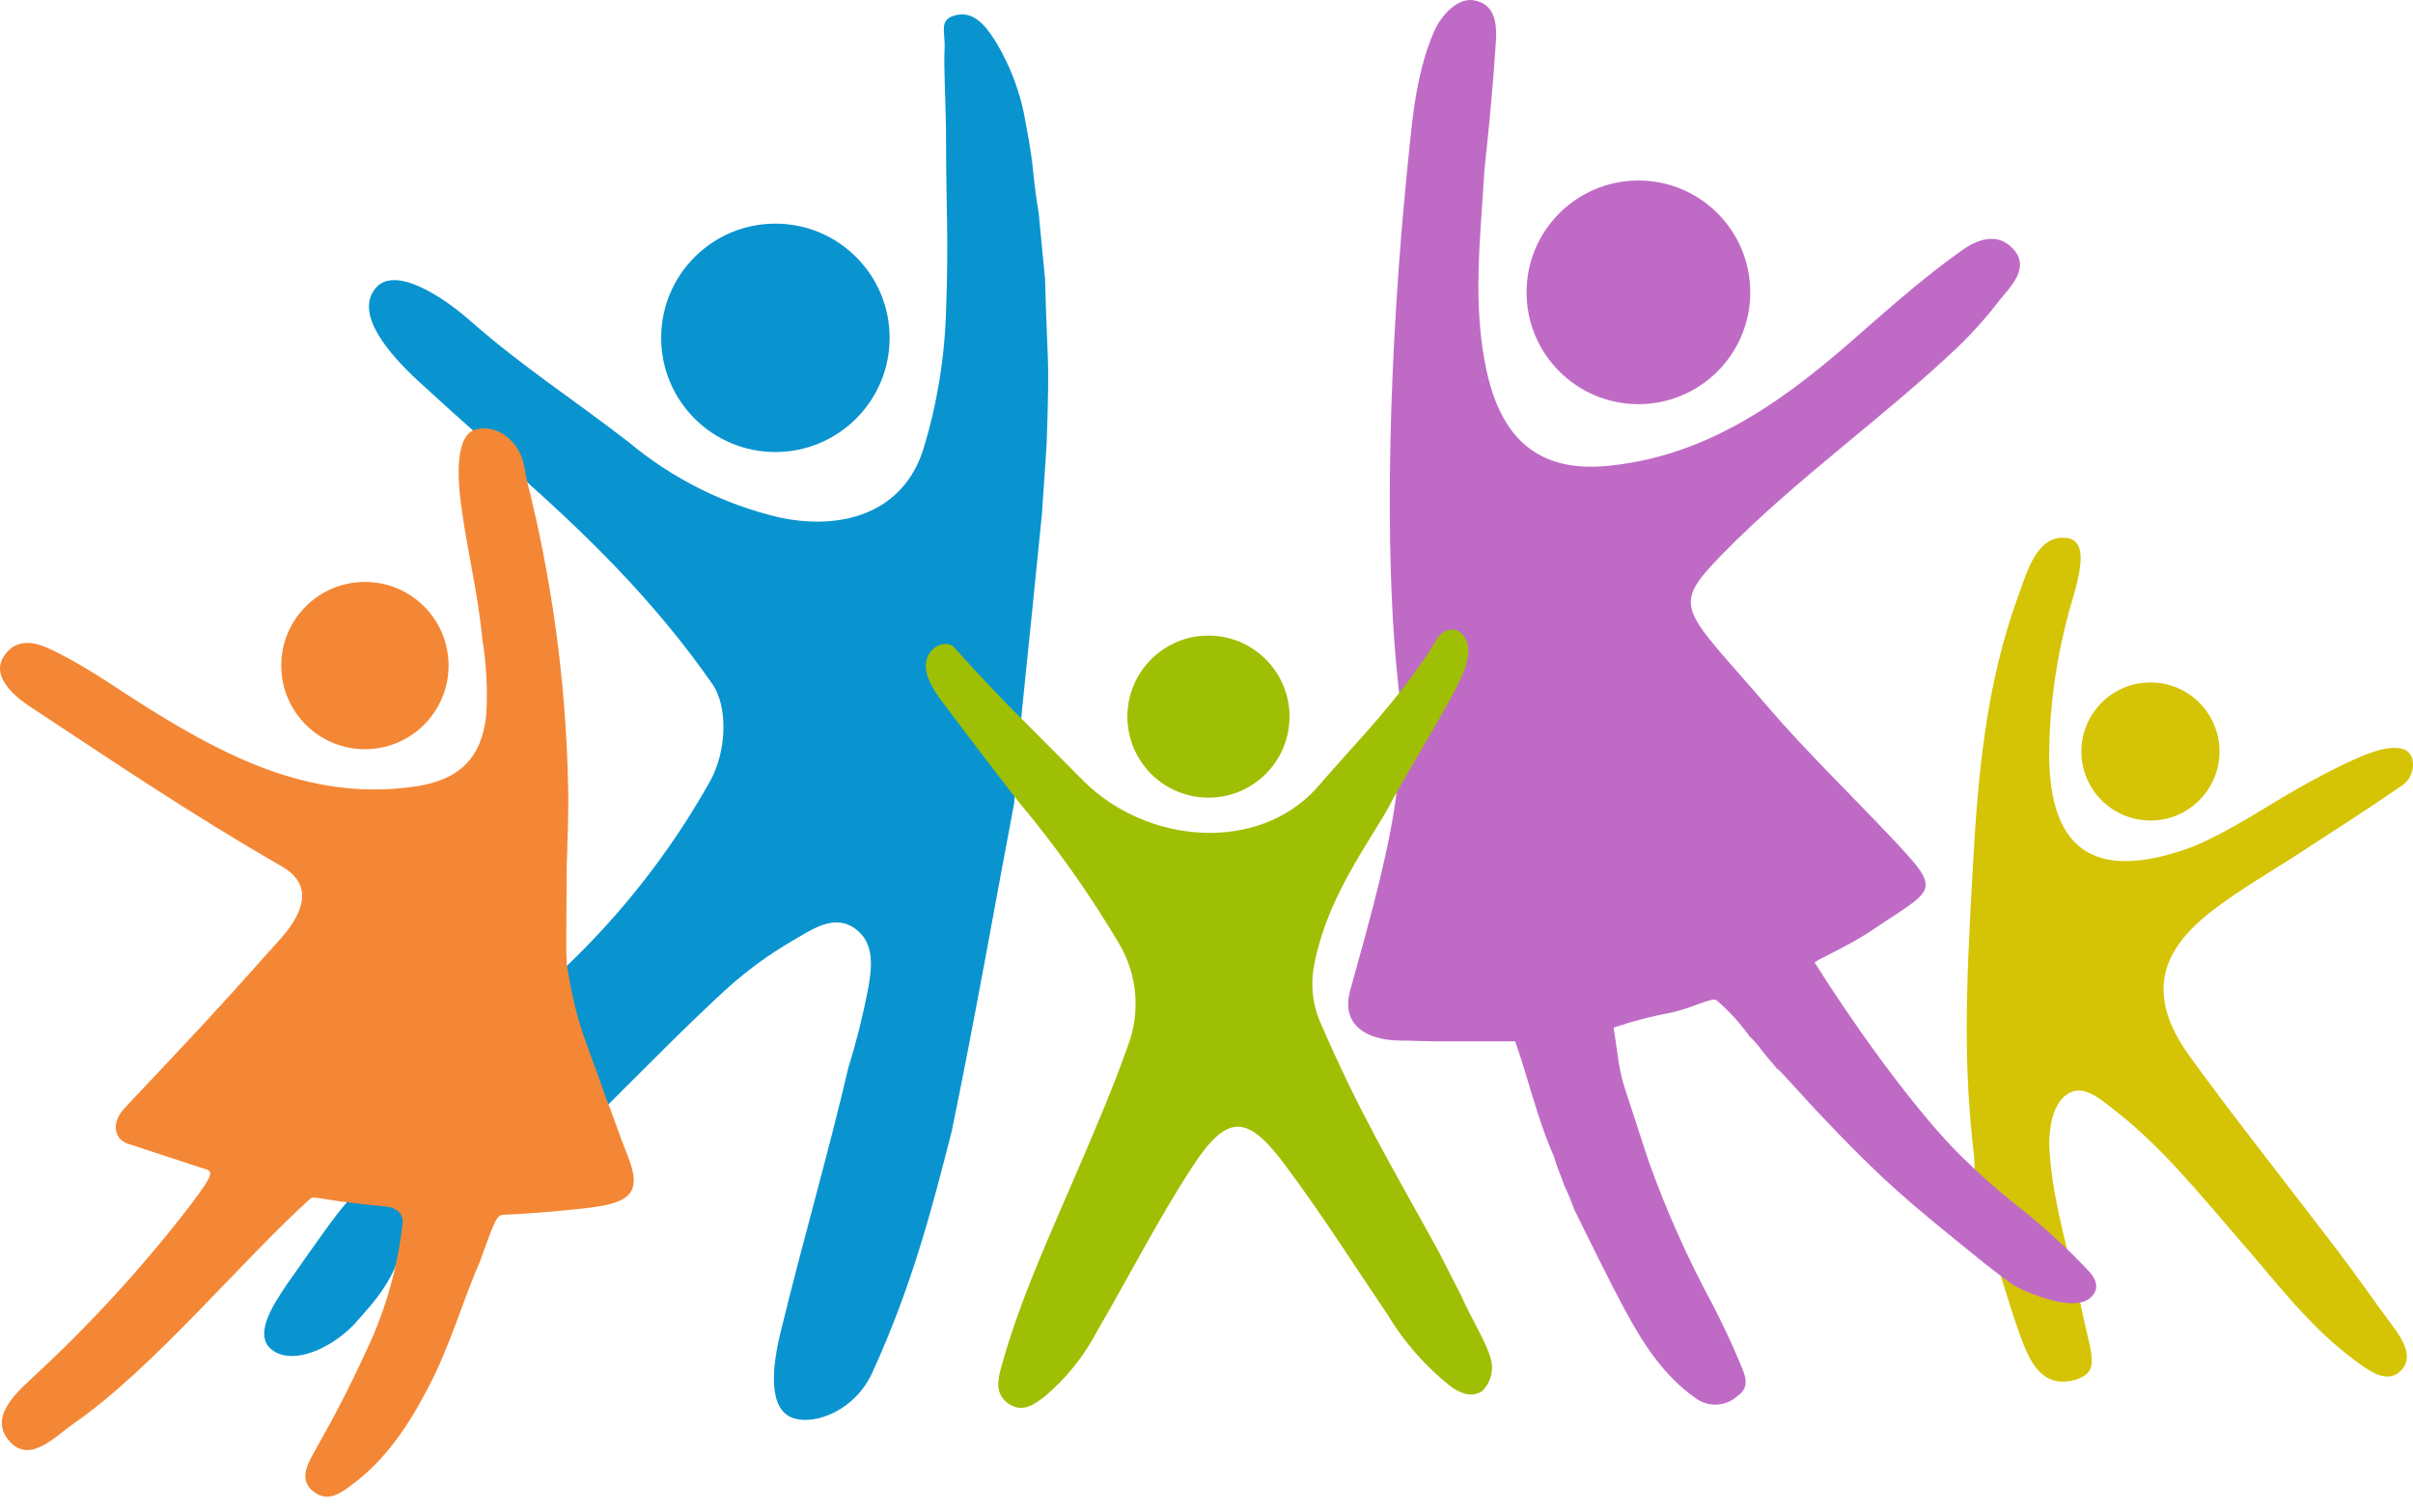 <svg width="75" height="47" viewBox="0 0 75 47" fill="none" xmlns="http://www.w3.org/2000/svg">
<path d="M11.479 37.141C13.172 37.032 12.595 37.845 12.535 38.411C12.412 39.667 11.617 40.494 10.976 41.209C10.227 41.962 9.182 42.38 8.566 42.042C7.774 41.61 8.499 40.558 8.918 39.931C10.864 37.158 11.04 36.898 11.479 37.141Z" fill="#0994D0"/>
<path d="M31.519 24.986C30.875 28.386 30.281 31.792 29.577 35.191C28.965 37.587 28.338 40.001 27.114 42.672C26.575 43.858 25.354 44.301 24.686 44.101C23.831 43.84 24.01 42.45 24.264 41.412C24.967 38.523 25.717 35.983 26.375 33.168C26.623 32.372 26.826 31.562 26.983 30.743C27.093 30.117 27.205 29.336 26.596 28.885C25.924 28.386 25.231 28.91 24.651 29.237C23.894 29.677 23.186 30.197 22.539 30.786C21.279 31.947 20.076 33.178 18.869 34.378C18.049 33.031 17.321 31.771 17.486 30.156C19.299 28.449 20.841 26.477 22.061 24.307C22.61 23.326 22.617 21.946 22.142 21.267C20.34 18.681 18.218 16.598 15.885 14.55L15.948 14.68C15.977 14.472 15.906 14.539 15.808 14.595C15.741 13.793 15.174 13.821 14.735 13.413C14.147 12.889 13.989 12.755 12.975 11.823C12.162 11.066 10.973 9.764 11.687 8.944C12.306 8.24 13.827 9.275 14.618 9.975C16.265 11.425 17.856 12.438 19.545 13.751C20.901 14.883 22.502 15.683 24.221 16.087C26.223 16.517 28.092 15.912 28.701 13.959C29.124 12.575 29.36 11.14 29.404 9.694C29.492 7.28 29.404 6.601 29.404 4.187C29.404 3.399 29.327 2.075 29.359 1.527C29.39 0.978 29.158 0.605 29.711 0.471C30.263 0.337 30.629 0.795 30.925 1.256C31.409 2.044 31.734 2.919 31.882 3.831C32.181 5.418 32.033 5.038 32.286 6.646L32.483 8.691C32.557 11.506 32.628 10.883 32.536 13.691C32.536 13.85 32.392 15.802 32.388 15.954C32.182 18.016 31.972 20.079 31.759 22.143" fill="#0994D0"/>
<path d="M7.154 30.934C6.275 31.905 4.762 33.513 3.871 34.453C3.428 34.928 3.569 35.434 3.98 35.561C4.276 35.656 5.969 36.219 6.261 36.31C6.613 36.419 6.75 36.37 5.888 37.51C4.409 39.426 2.77 41.213 0.989 42.852C0.437 43.366 -0.383 44.129 0.342 44.858C0.968 45.484 1.718 44.657 2.295 44.256C4.758 42.549 7.457 39.245 9.646 37.268C9.762 37.162 9.846 37.31 12.031 37.517C12.102 37.517 12.552 37.609 12.514 38.024C12.364 39.395 11.986 40.73 11.395 41.976C10.81 43.246 10.402 44.02 9.748 45.178C9.53 45.569 9.297 46.033 9.748 46.378C10.198 46.723 10.592 46.42 10.944 46.16C12 45.371 12.704 44.312 13.305 43.148C13.974 41.895 14.379 40.452 14.921 39.21L15.096 38.728C15.448 37.75 15.483 37.774 15.726 37.764C16.43 37.739 17.764 37.627 18.453 37.532C19.551 37.377 19.977 37.092 19.509 35.934C19.245 35.283 19.041 34.636 18.805 34.058C18.253 32.412 17.925 31.947 17.619 29.994C17.472 27.981 17.711 26.19 17.655 24.315C17.581 21.131 17.148 17.967 16.363 14.881L16.335 14.722C16.286 14.459 16.335 14.68 16.289 14.49C16.173 13.786 15.529 13.192 14.815 13.343C14.101 13.494 14.248 15.025 14.315 15.563C14.491 16.999 14.857 18.424 14.991 19.863C15.118 20.642 15.159 21.433 15.114 22.221C14.984 23.534 14.301 24.244 12.936 24.448C9.811 24.916 7.207 23.632 4.681 22.063C3.752 21.489 2.861 20.838 1.89 20.346C1.408 20.092 0.683 19.709 0.191 20.307C-0.246 20.828 0.145 21.338 0.581 21.714L0.845 21.911C3.579 23.713 5.859 25.268 8.763 26.94C9.691 27.475 9.509 28.291 8.741 29.164L7.154 30.934Z" fill="#F48735"/>
<path d="M61.383 37.127C61.362 36.092 61.383 36.219 61.358 35.951C61.031 33.136 61.087 31.025 61.319 26.964C61.474 24.114 61.728 21.264 62.727 18.54C63.019 17.734 63.322 16.605 64.251 16.728C65.042 16.834 64.507 18.28 64.293 19.068C63.914 20.471 63.711 21.915 63.691 23.368C63.673 26.408 65.067 27.372 67.885 26.422C68.86 26.095 70.092 25.3 71.01 24.755C72.066 24.132 73.544 23.347 74.198 23.27C74.519 23.227 74.863 23.234 74.976 23.583C75.019 23.756 75.003 23.939 74.929 24.102C74.856 24.264 74.73 24.398 74.571 24.48C73.558 25.184 72.53 25.831 71.506 26.503C70.591 27.102 69.634 27.643 68.769 28.308C67.009 29.66 66.774 31.057 68.065 32.851C69.529 34.864 71.109 36.852 72.618 38.833C73.227 39.632 73.772 40.427 74.378 41.237C74.712 41.691 75.036 42.246 74.596 42.644C74.156 43.042 73.586 42.581 73.188 42.292C71.76 41.237 70.725 39.829 69.564 38.502C68.301 37.046 67.101 35.543 65.538 34.371C65.187 34.093 64.698 33.717 64.254 34.02C63.754 34.343 63.659 35.23 63.705 35.846C63.835 37.605 64.409 39.28 64.761 40.987C65.021 42.173 65.264 42.648 64.525 42.894C63.325 43.246 62.98 42.064 62.653 41.135C62.551 40.846 62.199 39.695 62.104 39.403L61.383 37.127Z" fill="#D5C405"/>
<path d="M43.469 23.315C43.599 25.187 42.445 29.033 41.966 30.796C41.674 31.852 42.452 32.341 43.504 32.352C43.895 32.352 44.408 32.383 44.799 32.376C45.872 32.376 47.093 32.376 47.093 32.376C47.466 33.411 47.797 34.839 48.297 35.948C48.371 36.233 48.487 36.476 48.624 36.866C48.737 37.102 48.837 37.344 48.923 37.591C49.447 38.647 49.954 39.702 50.503 40.723C51.052 41.743 51.689 42.753 52.688 43.461C52.879 43.607 53.116 43.681 53.356 43.671C53.597 43.661 53.826 43.566 54.004 43.404C54.441 43.102 54.212 42.7 54.068 42.349C53.821 41.743 53.533 41.156 53.237 40.572C52.459 39.135 51.792 37.641 51.242 36.103L50.538 33.946C50.433 33.64 50.356 33.326 50.309 33.006L50.155 31.95C50.745 31.749 51.349 31.591 51.963 31.479C52.618 31.331 53.219 31.004 53.346 31.092C53.744 31.434 54.099 31.824 54.402 32.253H54.419C54.771 32.64 54.623 32.489 54.821 32.735L55.021 32.978C55.116 33.073 55.169 33.164 55.26 33.259V33.238L55.475 33.46L56.415 34.487C58.579 36.785 59.356 37.398 61.693 39.287C61.964 39.505 62.245 39.706 62.52 39.917C62.759 40.061 63.012 40.179 63.276 40.269C63.508 40.353 64.536 40.737 64.972 40.35C65.275 40.089 65.152 39.776 64.951 39.551C64.266 38.819 63.526 38.14 62.738 37.521C62.047 36.974 61.391 36.387 60.771 35.761C59.328 34.266 57.502 31.686 56.404 29.927C56.379 29.888 57.46 29.406 58.125 28.963C60.155 27.587 60.419 27.777 58.797 26.053C57.579 24.758 56.115 23.34 54.958 21.989C52.312 18.899 51.882 18.927 53.508 17.256C55.795 14.909 58.487 13.033 60.862 10.781C61.328 10.33 61.76 9.844 62.154 9.328C62.463 8.941 63.125 8.329 62.569 7.734C62.09 7.217 61.471 7.438 61 7.769C59.663 8.716 58.536 9.75 57.347 10.781C55.187 12.643 52.906 14.201 49.958 14.486C47.815 14.691 46.664 13.638 46.203 11.517C45.753 9.447 46.02 7.347 46.14 5.271C46.301 3.786 46.4 2.691 46.492 1.337C46.53 0.767 46.492 0.112 45.788 0.006C45.313 -0.064 44.806 0.45 44.577 0.971C43.954 2.399 43.873 4.018 43.712 5.545C43.244 10.31 42.931 16.988 43.511 21.732L43.469 23.315Z" fill="#BF6BC6"/>
<path d="M17.595 29.994C17.447 27.981 17.613 26.197 17.63 24.314L17.595 29.994Z" fill="#F38737"/>
<path d="M44.711 38.904C43.243 36.23 42.247 34.6 41.012 31.725C40.817 31.248 40.748 30.728 40.812 30.216C41.121 28.192 42.318 26.528 43.053 25.289C43.775 23.931 44.559 22.721 45.26 21.391C45.559 20.817 45.766 20.25 45.541 19.842C45.316 19.434 44.862 19.526 44.654 19.881C44.452 20.228 44.229 20.561 43.986 20.88C43.043 22.21 41.987 23.263 40.921 24.505C39.084 26.528 35.667 26.243 33.697 24.301L31.318 21.911C30.692 21.267 30.143 20.669 29.654 20.124C29.488 19.937 29.069 20.001 28.869 20.346C28.587 20.828 29.003 21.447 29.312 21.855C30.083 22.875 30.875 23.931 31.67 24.941C32.824 26.32 33.864 27.789 34.781 29.336C35.062 29.809 35.234 30.339 35.282 30.887C35.331 31.436 35.256 31.988 35.062 32.503C34.597 33.823 34.041 35.111 33.489 36.398C32.627 38.411 31.701 40.399 31.117 42.518C31.015 42.894 30.924 43.313 31.307 43.612C31.765 43.964 32.148 43.665 32.49 43.404C33.157 42.836 33.707 42.144 34.112 41.367C35.104 39.667 35.995 37.908 37.071 36.261C38.148 34.614 38.767 34.65 39.925 36.198C41.083 37.746 42.061 39.298 43.117 40.857C43.635 41.722 44.306 42.487 45.098 43.112C45.397 43.323 45.745 43.464 46.069 43.249C46.198 43.122 46.292 42.962 46.339 42.786C46.386 42.611 46.385 42.425 46.336 42.25C46.22 41.775 45.692 40.924 45.414 40.28L44.711 38.904Z" fill="#9FBF04"/>
<path d="M66.84 25.511C68.025 25.511 68.986 24.55 68.986 23.364C68.986 22.179 68.025 21.218 66.84 21.218C65.654 21.218 64.693 22.179 64.693 23.364C64.693 24.55 65.654 25.511 66.84 25.511Z" fill="#D5C405"/>
<path d="M37.56 24.8C38.952 24.8 40.08 23.672 40.08 22.28C40.08 20.889 38.952 19.761 37.56 19.761C36.169 19.761 35.041 20.889 35.041 22.28C35.041 23.672 36.169 24.8 37.56 24.8Z" fill="#9FBF04"/>
<path d="M50.925 12.566C52.845 12.566 54.401 11.009 54.401 9.089C54.401 7.169 52.845 5.612 50.925 5.612C49.005 5.612 47.448 7.169 47.448 9.089C47.448 11.009 49.005 12.566 50.925 12.566Z" fill="#BF6BC6"/>
<path d="M24.1 14.054C26.061 14.054 27.651 12.464 27.651 10.504C27.651 8.543 26.061 6.953 24.1 6.953C22.139 6.953 20.55 8.543 20.55 10.504C20.55 12.464 22.139 14.054 24.1 14.054Z" fill="#0994D0"/>
<path d="M11.343 23.294C12.779 23.294 13.943 22.129 13.943 20.693C13.943 19.257 12.779 18.093 11.343 18.093C9.906 18.093 8.742 19.257 8.742 20.693C8.742 22.129 9.906 23.294 11.343 23.294Z" fill="#F48735"/>
</svg>
